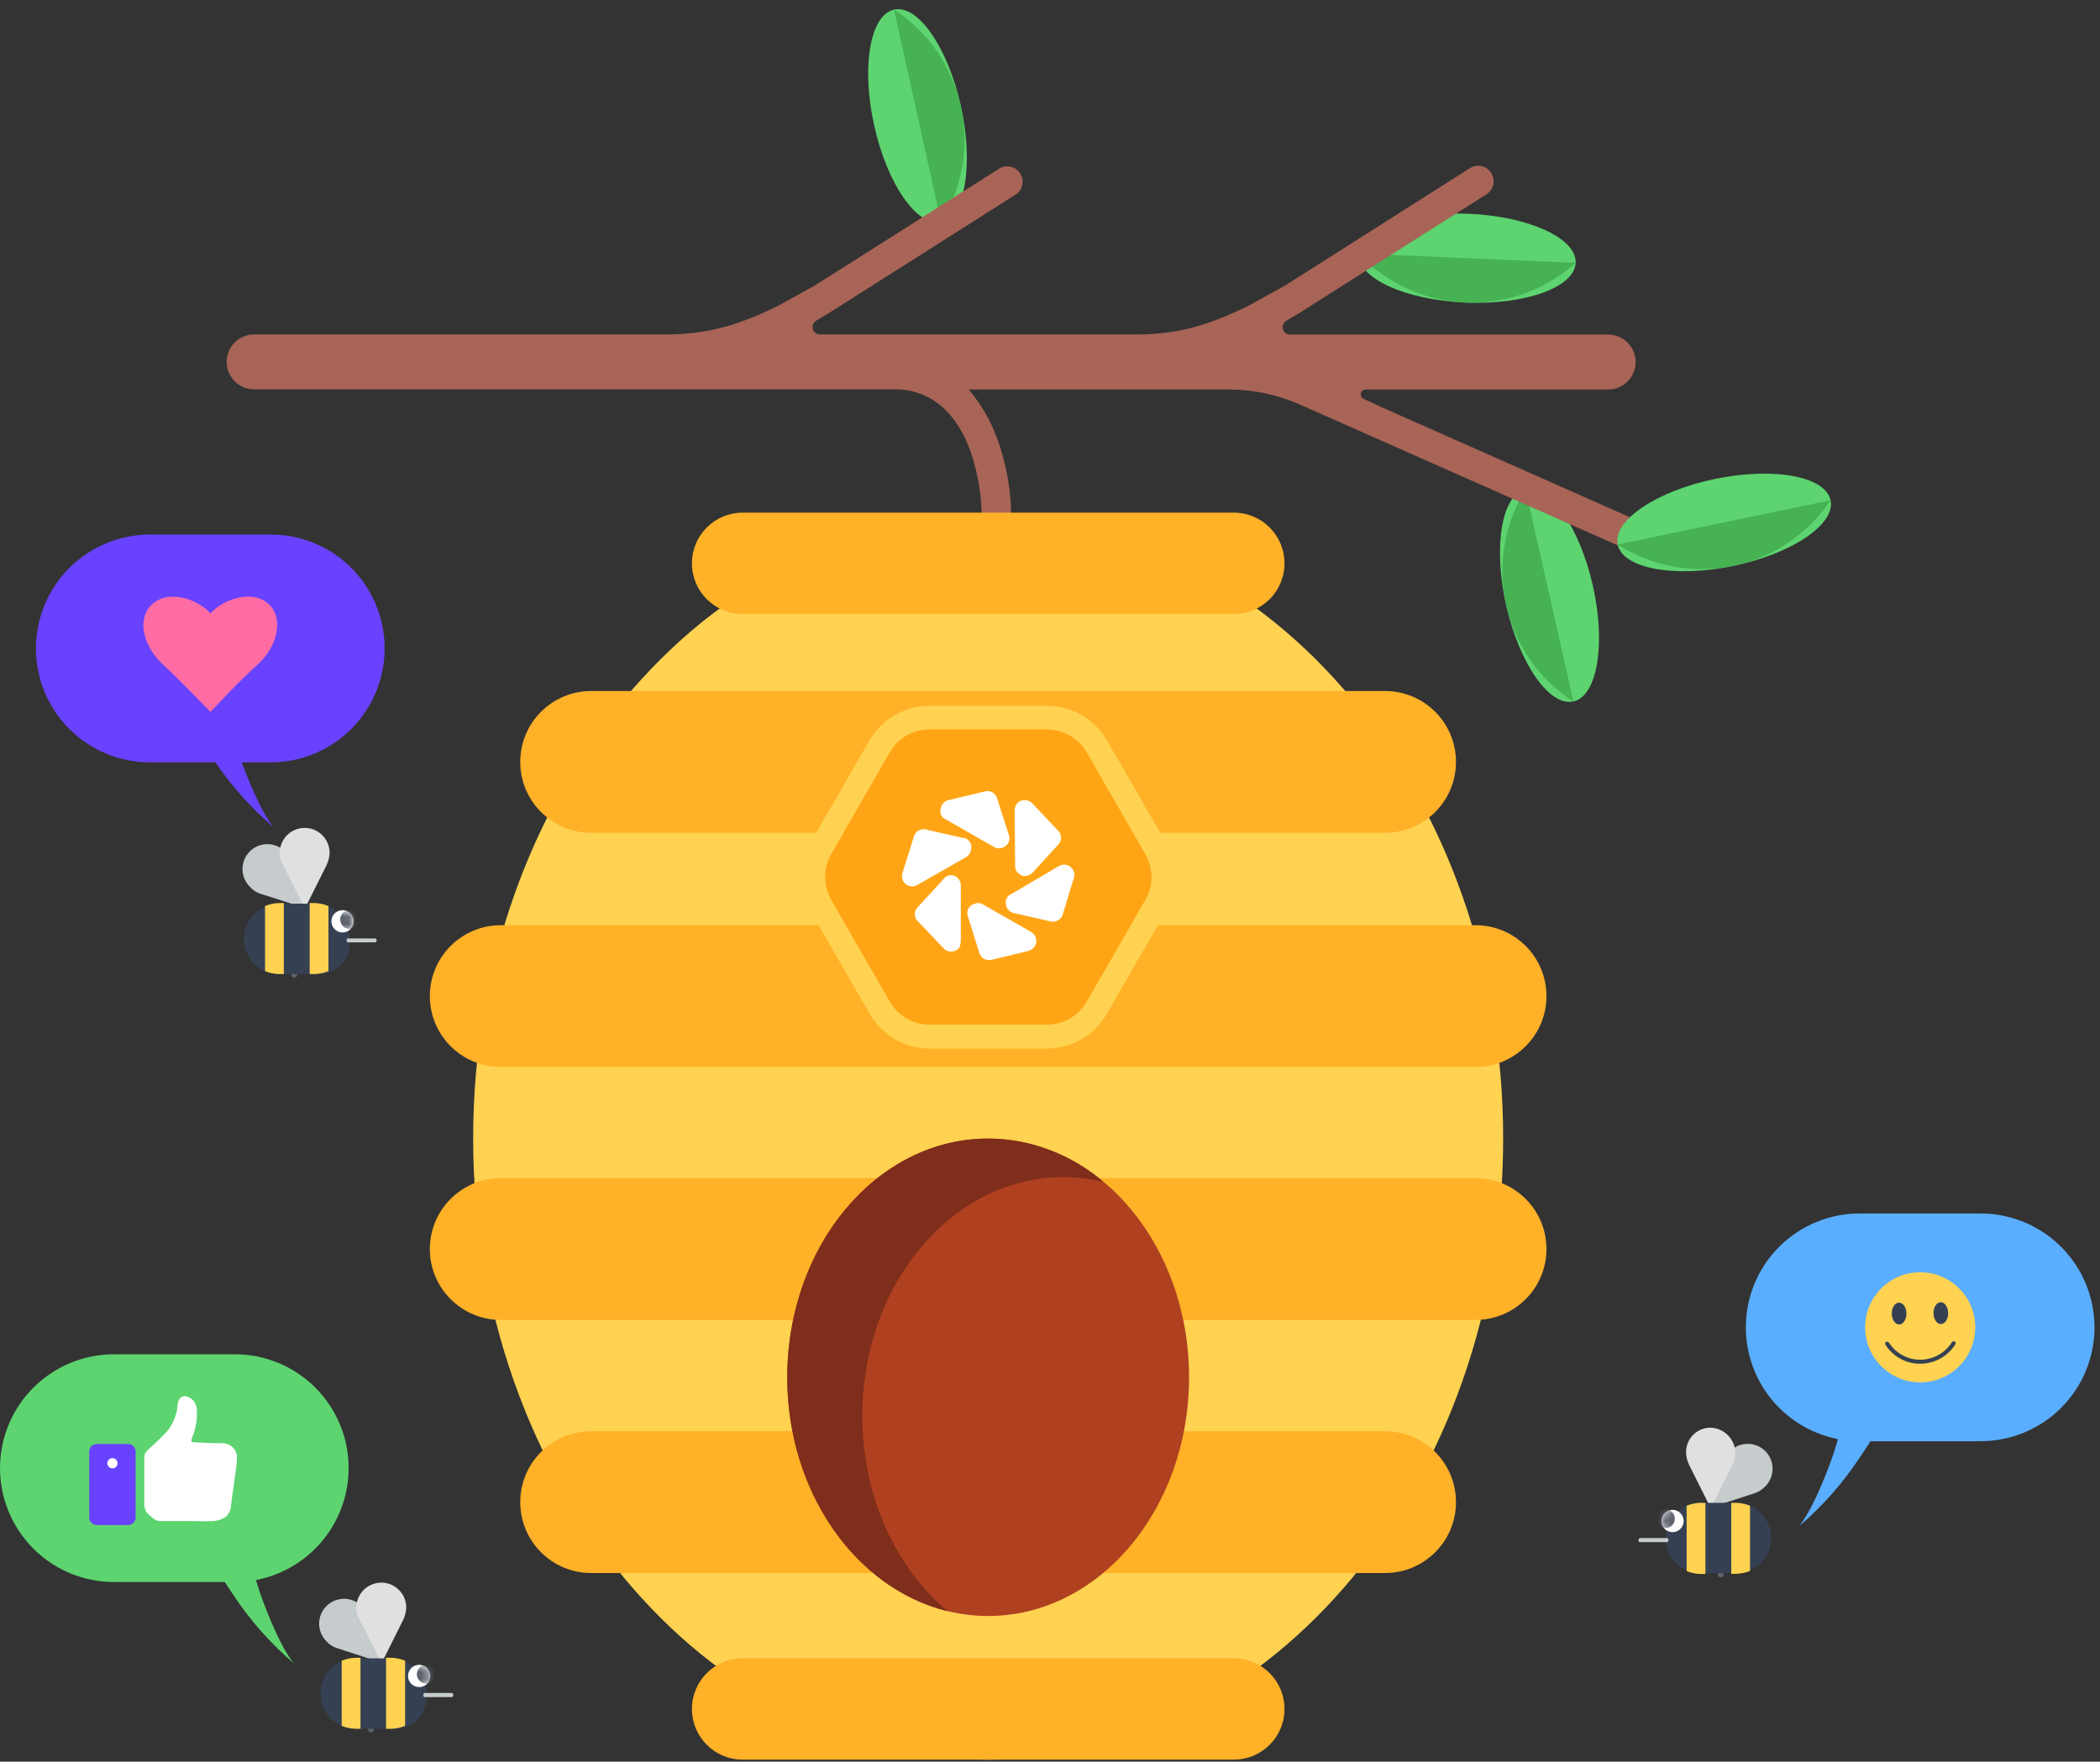 <?xml version="1.0" encoding="UTF-8"?>
<svg fill="none" viewBox="0 0 292 245" xmlns="http://www.w3.org/2000/svg">
<rect x="0" y="0" width="292" height="245" fill="#333333" stroke="none"/>
<path d="m219.09 36.554c0.147-3.41-6.497-6.465-14.839-6.823s-15.224 2.115-15.37 5.525c-0.147 3.41 6.497 6.465 14.839 6.823s15.224-2.115 15.37-5.525z" fill="#5DD470"/>
<path d="m203.71 42.079c5.653 0.247 11.177-1.738 15.38-5.527l-30.205-1.298c3.856 4.13 9.18 6.581 14.825 6.825z" fill="#46B252"/>
<path d="m218.78 97.552c3.329-0.751 4.539-7.963 2.702-16.108-1.837-8.145-6.025-14.14-9.355-13.389-3.329 0.751-4.539 7.963-2.702 16.108 1.837 8.145 6.026 14.14 9.355 13.389z" fill="#5DD470"/>
<path d="m209.43 84.178c1.236 5.521 4.597 10.334 9.355 13.396l-6.653-29.503c-2.981 4.806-3.951 10.591-2.702 16.106z" fill="#46B252"/>
<path d="m130.85 30.858c3.332-0.738 4.569-7.945 2.764-16.098-1.806-8.152-5.971-14.163-9.304-13.424-3.332 0.738-4.569 7.945-2.763 16.097 1.805 8.152 5.971 14.163 9.303 13.424z" fill="#5DD470"/>
<path d="m133.61 14.772c-1.217-5.523-4.557-10.347-9.299-13.429l6.531 29.527c2.999-4.795 3.993-10.577 2.768-16.098z" fill="#46B252"/>
<path d="m231.09 73.908-39.046-17.306-2.449-1.143c-0.139-0.066-0.251-0.177-0.319-0.315-0.067-0.138-0.086-0.294-0.053-0.444 0.034-0.15 0.117-0.284 0.236-0.381 0.119-0.096 0.268-0.149 0.421-0.15h33.732c1.013 0 1.985-0.403 2.701-1.119 0.717-0.717 1.119-1.688 1.119-2.701 0-1.013-0.402-1.985-1.119-2.701-0.716-0.717-1.688-1.119-2.701-1.119h-44.23c-0.225 1e-4 -0.444-0.073-0.623-0.209s-0.308-0.327-0.369-0.544c-0.06-0.217-0.047-0.447 0.036-0.656 0.083-0.209 0.233-0.385 0.426-0.501l1.82-1.086 26.009-16.507c0.239-0.151 0.446-0.347 0.609-0.578 0.163-0.231 0.28-0.491 0.342-0.767 0.063-0.276 0.07-0.561 0.023-0.839-0.048-0.279-0.15-0.545-0.301-0.784-0.15-0.239-0.347-0.446-0.577-0.609-0.231-0.163-0.491-0.28-0.767-0.342-0.275-0.063-0.561-0.07-0.839-0.022-0.279 0.048-0.545 0.15-0.784 0.3l-25.707 16.327s-4.408 2.449-5.078 2.808c-5.028 2.449-9.363 3.992-15.6 3.992h-44.017c-0.221-6e-3 -0.435-0.083-0.609-0.22-0.173-0.137-0.298-0.326-0.356-0.54s-0.045-0.44 0.036-0.646c0.081-0.206 0.226-0.38 0.414-0.497l1.813-1.086 26.008-16.506c0.446-0.318 0.753-0.794 0.858-1.331s1e-3 -1.094-0.292-1.556-0.751-0.795-1.282-0.929c-0.53-0.134-1.092-0.06-1.569 0.207l-25.715 16.302s-4.417 2.449-5.078 2.808c-5.029 2.449-9.363 3.992-15.608 3.992h-57.267c-1.013 0-1.985 0.403-2.701 1.119-0.717 0.717-1.119 1.688-1.119 2.701 0 1.013 0.403 1.985 1.119 2.701 0.716 0.717 1.688 1.119 2.701 1.119h84.222 5.078c3.363 0 8.033 1.837 10.425 8.98 0.985 2.977 1.471 6.097 1.436 9.233-0.014 0.269 0.025 0.538 0.115 0.793s0.229 0.488 0.41 0.688c0.18 0.2 0.398 0.363 0.642 0.478 0.243 0.116 0.507 0.182 0.776 0.196h0.107c0.526-0.001 1.032-0.204 1.413-0.567 0.381-0.363 0.608-0.858 0.636-1.384 0.067-3.626-0.485-7.237-1.633-10.678-0.903-2.829-2.354-5.453-4.27-7.723h36.287c3.436 0.022 6.829 0.764 9.959 2.18l3.266 1.445 45.185 20.025c0.258 0.122 0.538 0.192 0.823 0.204s0.57-0.032 0.838-0.132 0.513-0.252 0.721-0.447 0.375-0.431 0.49-0.692c0.116-0.261 0.178-0.543 0.183-0.828s-0.047-0.569-0.154-0.834c-0.106-0.265-0.265-0.506-0.466-0.709s-0.441-0.363-0.705-0.472h-0.032z" fill="#A86456"/>
<path d="m137.4 244.72c39.55 0 71.61-38.673 71.61-86.378s-32.06-86.378-71.61-86.378c-39.549 0-71.61 38.673-71.61 86.378s32.061 86.378 71.61 86.378z" fill="#FFD251"/>
<path d="m192.59 96.104h-110.39c-5.446 0-9.861 4.413-9.861 9.857s4.415 9.857 9.861 9.857h110.39c5.446 0 9.861-4.413 9.861-9.857s-4.415-9.857-9.861-9.857z" fill="#FFB127"/>
<path d="m205.17 128.67h-135.54c-5.446 0-9.861 4.413-9.861 9.857s4.415 9.858 9.861 9.858h135.54c5.447 0 9.862-4.414 9.862-9.858s-4.415-9.857-9.862-9.857z" fill="#FFB127"/>
<path d="m205.17 163.85h-135.54c-5.446 0-9.861 4.413-9.861 9.857s4.415 9.857 9.861 9.857h135.54c5.447 0 9.862-4.413 9.862-9.857s-4.415-9.857-9.862-9.857z" fill="#FFB127"/>
<path d="m192.59 199.05h-110.39c-5.446 0-9.861 4.413-9.861 9.857s4.415 9.858 9.861 9.858h110.39c5.446 0 9.861-4.414 9.861-9.858s-4.415-9.857-9.861-9.857z" fill="#FFB127"/>
<path d="m171.56 71.296h-68.303c-3.891 0-7.045 3.154-7.045 7.045v0.008c0 3.891 3.154 7.045 7.045 7.045h68.303c3.891 0 7.045-3.154 7.045-7.045v-0.008c0-3.891-3.154-7.045-7.045-7.045z" fill="#FFB127"/>
<path d="m171.56 230.62h-68.303c-3.891 0-7.045 3.154-7.045 7.045v8e-3c0 3.891 3.154 7.045 7.045 7.045h68.303c3.891 0 7.045-3.154 7.045-7.045v-8e-3c0-3.891-3.154-7.045-7.045-7.045z" fill="#FFB127"/>
<path d="m239.26 219.36c-0.055 4e-3 -0.109-5e-3 -0.16-0.024-0.052-0.019-0.098-0.049-0.137-0.088-0.038-0.038-0.068-0.085-0.088-0.136-0.019-0.051-0.027-0.106-0.023-0.16v-3.674c0-0.108 0.043-0.212 0.119-0.288 0.077-0.077 0.181-0.12 0.289-0.12s0.212 0.043 0.289 0.12c0.076 0.076 0.119 0.18 0.119 0.288v3.674c4e-3 0.054-4e-3 0.109-0.024 0.16-0.019 0.051-0.049 0.098-0.087 0.136-0.039 0.039-0.086 0.069-0.137 0.088s-0.106 0.028-0.16 0.024z" fill="#5C626D"/>
<path d="m245.46 206.71c0.322-0.321 0.577-0.703 0.751-1.123 0.174-0.421 0.264-0.871 0.264-1.326s-0.09-0.905-0.264-1.325-0.429-0.802-0.751-1.124c-0.321-0.321-0.703-0.576-1.123-0.751-0.421-0.174-0.871-0.263-1.326-0.263s-0.905 0.089-1.325 0.263c-0.42 0.175-0.802 0.43-1.124 0.751-0.395 0.41-0.677 0.917-0.816 1.47l-2.123 6.449 6.531-2.123c0.495-0.202 0.94-0.508 1.306-0.898z" fill="#C6CBCD"/>
<path d="m241.3 202.06c-0.016-0.912-0.38-1.783-1.017-2.436-0.638-0.652-1.5-1.037-2.412-1.074-0.451-4e-3 -0.899 0.081-1.317 0.252s-0.798 0.423-1.117 0.743c-0.319 0.319-0.572 0.698-0.742 1.116-0.171 0.418-0.257 0.866-0.253 1.318 0.019 0.593 0.158 1.176 0.409 1.714l3.02 6.041 3.102-6.123c0.225-0.485 0.337-1.016 0.327-1.551z" fill="#E0E0E0"/>
<path d="m236.48 209h4.898c1.3 0 2.545 0.516 3.464 1.435 0.918 0.918 1.435 2.164 1.435 3.463s-0.517 2.545-1.435 3.464c-0.919 0.918-2.164 1.434-3.464 1.434h-4.898c-1.299 0-2.545-0.516-3.463-1.434-0.919-0.919-1.435-2.165-1.435-3.464s0.516-2.545 1.435-3.463c0.918-0.919 2.164-1.435 3.463-1.435z" fill="#354153"/>
<path d="m236.48 209c-0.672 0.018-1.335 0.156-1.959 0.408v9.086c0.624 0.253 1.287 0.391 1.959 0.408h0.654v-9.877l-0.654-0.025z" fill="#FFD251"/>
<path d="m241.38 209h-0.653v9.878h0.653c0.673-0.018 1.336-0.156 1.96-0.408v-9.062c-0.624-0.252-1.287-0.39-1.96-0.408z" fill="#FFD251"/>
<path d="m228.07 213.9h3.674c0.033-4e-3 0.066-1e-3 0.098 0.01 0.031 0.011 0.06 0.029 0.084 0.053 0.023 0.023 0.041 0.052 0.052 0.083 0.011 0.032 0.014 0.065 0.011 0.099v0.081c3e-3 0.033 0 0.067-0.011 0.098-0.011 0.032-0.029 0.06-0.052 0.084-0.024 0.024-0.053 0.042-0.084 0.052-0.032 0.011-0.065 0.015-0.098 0.011h-3.674c-0.033 4e-3 -0.067 0-0.098-0.011-0.032-0.01-0.06-0.028-0.084-0.052-0.023-0.024-0.041-0.052-0.052-0.084-0.011-0.031-0.015-0.065-0.011-0.098v-0.081c4e-3 -0.064 0.031-0.124 0.076-0.169s0.105-0.073 0.169-0.076z" fill="#C6CBCD"/>
<path d="m232.56 213.08c0.857 0 1.551-0.694 1.551-1.551s-0.694-1.551-1.551-1.551-1.551 0.694-1.551 1.551 0.694 1.551 1.551 1.551z" fill="#fff"/>
<mask id="c" x="231" y="209" width="4" height="5" maskUnits="userSpaceOnUse">
<path d="m232.56 213.08c0.857 0 1.551-0.694 1.551-1.551s-0.694-1.551-1.551-1.551-1.551 0.694-1.551 1.551 0.694 1.551 1.551 1.551z" fill="#fff"/>
</mask>
<g mask="url(#c)">
<path d="m231.58 212.51c0.721 0 1.306-0.585 1.306-1.306 0-0.722-0.585-1.306-1.306-1.306-0.722 0-1.307 0.584-1.307 1.306 0 0.721 0.585 1.306 1.307 1.306z" fill="#5C626D"/>
</g>
<path d="m240.99 78.707c8.176-1.696 14.242-5.78 13.548-9.122-0.693-3.342-7.883-4.676-16.059-2.98-8.175 1.696-14.241 5.78-13.548 9.122s7.883 4.676 16.059 2.98z" fill="#5DD470"/>
<path d="m240.99 78.692c5.54-1.14 10.408-4.416 13.551-9.119l-29.609 6.147c4.754 3.063 10.523 4.13 16.058 2.971z" fill="#46B252"/>
<path d="m258.59 168.76h16.809c4.199 4e-3 8.225 1.674 11.194 4.643s4.639 6.995 4.643 11.194c-2e-3 4.2-1.671 8.226-4.641 11.196-2.969 2.97-6.996 4.639-11.196 4.641h-16.809c-4.199-2e-3 -8.226-1.671-11.196-4.641-2.969-2.97-4.639-6.996-4.641-11.196-1e-3 -2.08 0.408-4.14 1.204-6.062 0.795-1.922 1.962-3.668 3.432-5.139 1.471-1.471 3.218-2.637 5.139-3.433 1.922-0.795 3.982-1.204 6.062-1.203z" fill="#5AAEFF"/>
<path d="m264.19 193.18c-1.681 3.356-3.59 6.594-5.714 9.69-2.346 3.531-5.177 6.716-8.408 9.461 0 0 1.632-1.486 4.334-8.629 1.306-3.477 2.148-7.111 2.507-10.808l7.281 0.286z" fill="#5AAEFF"/>
<path d="m267 192.25c4.229 0 7.657-3.428 7.657-7.657s-3.428-7.658-7.657-7.658-7.658 3.429-7.658 7.658 3.429 7.657 7.658 7.657z" fill="#FFD251"/>
<path d="m264.08 184.2c0.564-6e-3 1.014-0.69 1.006-1.528-9e-3 -0.839-0.472-1.514-1.036-1.509-0.563 6e-3 -1.013 0.69-1.005 1.529 8e-3 0.838 0.472 1.513 1.035 1.508z" fill="#354153"/>
<path d="m269.88 184.14c0.564-5e-3 1.014-0.69 1.006-1.528-8e-3 -0.839-0.472-1.514-1.035-1.509-0.564 6e-3 -1.014 0.69-1.006 1.529 8e-3 0.838 0.472 1.514 1.035 1.508z" fill="#354153"/>
<path d="m269.18 189.23c-1.242 0.515-2.626 0.576-3.909 0.171-1.283-0.404-2.382-1.249-3.103-2.384-0.038-0.063-0.051-0.137-0.037-0.209 0.013-0.072 0.053-0.137 0.11-0.182 0.063-0.038 0.138-0.051 0.21-0.038 0.072 0.014 0.137 0.053 0.182 0.111 0.365 0.575 0.839 1.072 1.396 1.463s1.185 0.668 1.85 0.816c0.664 0.148 1.351 0.163 2.021 0.045s1.31-0.366 1.884-0.732c0.663-0.411 1.222-0.97 1.633-1.633 0.02-0.032 0.046-0.059 0.077-0.08 0.031-0.022 0.066-0.036 0.103-0.043s0.075-6e-3 0.111 2e-3c0.037 9e-3 0.071 0.025 0.101 0.048 0.057 0.035 0.099 0.092 0.116 0.157 0.016 0.066 7e-3 0.135-0.026 0.194-0.639 1.034-1.592 1.838-2.719 2.294z" fill="#354153"/>
<path d="m40.919 135.96c-0.055 3e-3 -0.109-5e-3 -0.16-0.024s-0.098-0.049-0.136-0.088c-0.039-0.039-0.069-0.085-0.088-0.136s-0.027-0.106-0.024-0.161v-3.673c0-0.108 0.043-0.212 0.119-0.289 0.077-0.076 0.18-0.119 0.289-0.119 0.108 0 0.212 0.043 0.289 0.119 0.076 0.077 0.119 0.181 0.119 0.289v3.673c0.004 0.055-0.004 0.11-0.024 0.161-0.019 0.051-0.049 0.097-0.088 0.136-0.039 0.039-0.085 0.069-0.136 0.088-0.051 0.019-0.106 0.027-0.16 0.024z" fill="#5C626D"/>
<path d="m34.731 123.31c-0.649-0.649-1.014-1.53-1.014-2.449s0.365-1.8 1.014-2.449c0.649-0.65 1.53-1.014 2.449-1.014 0.918 0 1.8 0.364 2.449 1.014 0.396 0.41 0.677 0.917 0.816 1.469l2.123 6.45-6.547-2.098c-0.496-0.203-0.938-0.519-1.29-0.923z" fill="#C6CBCD"/>
<path d="m38.895 118.65c-0.011-0.92 0.344-1.807 0.987-2.465s1.521-1.034 2.441-1.045c0.92-0.011 1.807 0.344 2.465 0.987s1.034 1.521 1.045 2.441c-0.019 0.594-0.158 1.177-0.408 1.715l-3.021 6.041-3.102-6.123c-0.286-0.465-0.428-1.005-0.408-1.551z" fill="#E0E0E0"/>
<path d="m44.364 135.47h-5.551c-1.299 0-2.545-0.516-3.463-1.435-0.919-0.918-1.435-2.164-1.435-3.463s0.516-2.545 1.435-3.464c0.918-0.918 2.164-1.434 3.463-1.434h4.898c1.299 0 2.545 0.516 3.463 1.434 0.918 0.919 1.435 2.165 1.435 3.464v0.653c-0.006 1.124-0.456 2.2-1.25 2.995-0.795 0.794-1.871 1.244-2.994 1.25z" fill="#354153"/>
<path d="m43.711 125.59c0.672 0.018 1.336 0.156 1.959 0.408v9.062c-0.623 0.252-1.287 0.391-1.959 0.408h-0.653v-9.878h0.653z" fill="#FFD251"/>
<path d="m38.813 125.59h0.653v9.878h-0.653c-0.672-0.017-1.336-0.156-1.959-0.408v-9.062c0.623-0.252 1.287-0.39 1.959-0.408z" fill="#FFD251"/>
<path d="m52.12 131.06h-3.674c-0.033 4e-3 -0.067 0-0.098-0.011s-0.06-0.029-0.084-0.052c-0.024-0.024-0.042-0.053-0.052-0.084-0.011-0.032-0.015-0.065-0.011-0.098v-0.057c-0.004-0.033-3e-4 -0.067 0.011-0.099 0.011-0.031 0.029-0.06 0.052-0.083 0.024-0.024 0.052-0.042 0.084-0.053s0.065-0.014 0.098-0.01h3.674c0.033-4e-3 0.067-1e-3 0.098 0.01s0.06 0.029 0.084 0.053c0.024 0.023 0.042 0.052 0.052 0.083 0.011 0.032 0.015 0.066 0.011 0.099v0.081c2e-4 0.031-0.006 0.062-0.019 0.091-0.013 0.028-0.031 0.054-0.054 0.074-0.023 0.021-0.051 0.037-0.08 0.046-0.03 0.01-0.061 0.013-0.092 0.01z" fill="#C6CBCD"/>
<path d="m47.63 129.68c0.857 0 1.551-0.695 1.551-1.551 0-0.857-0.694-1.551-1.551-1.551-0.857 0-1.551 0.694-1.551 1.551 0 0.856 0.694 1.551 1.551 1.551z" fill="#fff"/>
<mask id="b" x="46" y="126" width="4" height="4" maskUnits="userSpaceOnUse">
<path d="m47.63 129.68c0.857 0 1.551-0.695 1.551-1.551 0-0.857-0.694-1.551-1.551-1.551-0.857 0-1.551 0.694-1.551 1.551 0 0.856 0.694 1.551 1.551 1.551z" fill="#fff"/>
</mask>
<g mask="url(#b)">
<path d="m48.609 129.18c0.721 0 1.306-0.585 1.306-1.306s-0.585-1.306-1.306-1.306-1.306 0.585-1.306 1.306 0.585 1.306 1.306 1.306z" fill="#5C626D"/>
</g>
<path d="m53.483 90.18c-0.002 4.199-1.67 8.226-4.638 11.196-2.968 2.971-6.992 4.643-11.191 4.649h-16.817c-4.2-4e-3 -8.227-1.675-11.197-4.646-2.969-2.971-4.638-6.999-4.641-11.199 0.004-4.199 1.674-8.225 4.643-11.194 2.969-2.969 6.995-4.639 11.194-4.643h16.817c2.079 0 4.138 0.41 6.059 1.206 1.921 0.796 3.666 1.963 5.136 3.433 1.47 1.471 2.636 3.217 3.431 5.138s1.204 3.981 1.203 6.06z" fill="#6942FF"/>
<path d="m31.27 95.658c0.357 3.701 1.203 7.338 2.514 10.816 2.694 7.135 4.327 8.629 4.327 8.629-3.234-2.746-6.064-5.934-8.408-9.47-2.122-3.094-4.031-6.328-5.714-9.681l7.282-0.294z" fill="#6942FF"/>
<path d="m37.515 84.163c-2.31-2.384-6.596-0.751-8.253 1.143-1.633-1.91-5.902-3.494-8.245-1.143-1.845 1.837-1.396 5.584 1.967 8.563 2.343 2.163 6.278 6.286 6.278 6.286s3.878-4.188 6.286-6.343c3.176-2.727 3.812-6.604 1.967-8.506z" fill="#FF6CA4"/>
<path d="m51.593 240.92c-0.054 3e-3 -0.109-5e-3 -0.16-0.024-0.051-0.019-0.098-0.049-0.136-0.088-0.039-0.038-0.069-0.085-0.088-0.136-0.019-0.051-0.027-0.106-0.024-0.16v-3.674c0-0.108 0.043-0.212 0.12-0.289 0.076-0.076 0.18-0.119 0.289-0.119 0.108 0 0.212 0.043 0.289 0.119 0.077 0.077 0.12 0.181 0.12 0.289v3.674c0.004 0.054-0.004 0.109-0.024 0.16-0.019 0.051-0.049 0.098-0.088 0.136-0.039 0.039-0.085 0.069-0.136 0.088-0.051 0.019-0.106 0.027-0.16 0.024z" fill="#5C626D"/>
<path d="m45.389 228.26c-0.649-0.649-1.014-1.53-1.014-2.449 0-0.918 0.365-1.799 1.014-2.449 0.65-0.649 1.53-1.014 2.449-1.014 0.918 0 1.8 0.365 2.449 1.014 0.396 0.41 0.677 0.917 0.816 1.469l2.123 6.45-6.531-2.123c-0.5-0.193-0.947-0.5-1.306-0.898z" fill="#C6CBCD"/>
<path d="m49.552 223.61c-0.011-0.92 0.344-1.807 0.987-2.465s1.521-1.034 2.441-1.045c0.92-0.011 1.807 0.344 2.465 0.987s1.034 1.521 1.045 2.442c-0.019 0.593-0.157 1.176-0.408 1.714l-3.021 6.041-3.102-6.123c-0.286-0.465-0.428-1.005-0.408-1.551z" fill="#E0E0E0"/>
<path d="m55.022 240.43h-5.551c-1.299 0-2.545-0.516-3.463-1.435-0.918-0.919-1.435-2.164-1.435-3.464 0-1.299 0.516-2.544 1.435-3.463 0.919-0.919 2.164-1.435 3.463-1.435h4.898c1.299 0 2.545 0.516 3.463 1.435 0.919 0.919 1.435 2.164 1.435 3.463v0.654c-0.006 1.123-0.456 2.199-1.25 2.994s-1.871 1.244-2.994 1.251z" fill="#354153"/>
<path d="m54.369 230.55c0.672 0.017 1.336 0.156 1.959 0.408v9.061c-0.623 0.253-1.287 0.391-1.959 0.409h-0.686v-9.878h0.686z" fill="#FFD251"/>
<path d="m49.471 230.55h0.653v9.878h-0.653c-0.672-0.018-1.336-0.156-1.959-0.409v-9.061c0.623-0.252 1.287-0.391 1.959-0.408z" fill="#FFD251"/>
<path d="m62.777 236.02h-3.674c-0.033 4e-3 -0.067 1e-3 -0.098-0.01s-0.06-0.029-0.084-0.053c-0.024-0.023-0.042-0.052-0.052-0.083-0.011-0.032-0.015-0.065-0.011-0.099v-0.081c-0.004-0.033-3e-4 -0.067 0.011-0.098 0.011-0.032 0.029-0.061 0.052-0.084 0.024-0.024 0.052-0.042 0.084-0.053 0.032-0.01 0.065-0.014 0.098-0.01h3.674c0.033-4e-3 0.067 0 0.098 0.01 0.032 0.011 0.06 0.029 0.084 0.053 0.024 0.023 0.042 0.052 0.052 0.084 0.011 0.031 0.015 0.065 0.011 0.098v0.081c0.004 0.034 3e-4 0.067-0.011 0.099-0.011 0.031-0.029 0.06-0.052 0.083-0.024 0.024-0.052 0.042-0.084 0.053s-0.065 0.014-0.098 0.01z" fill="#C6CBCD"/>
<path d="m58.287 234.63c0.857 0 1.551-0.694 1.551-1.551 0-0.856-0.694-1.551-1.551-1.551-0.857 0-1.551 0.695-1.551 1.551 0 0.857 0.694 1.551 1.551 1.551z" fill="#fff"/>
<mask id="a" x="56" y="231" width="4" height="4" maskUnits="userSpaceOnUse">
<path d="m58.287 234.63c0.857 0 1.551-0.694 1.551-1.551 0-0.856-0.694-1.551-1.551-1.551-0.857 0-1.551 0.695-1.551 1.551 0 0.857 0.694 1.551 1.551 1.551z" fill="#fff"/>
</mask>
<g mask="url(#a)">
<path d="m59.267 234.14c0.721 0 1.306-0.585 1.306-1.306 0-0.722-0.585-1.307-1.306-1.307s-1.306 0.585-1.306 1.307c0 0.721 0.585 1.306 1.306 1.306z" fill="#5C626D"/>
</g>
<path d="m48.475 204.18c-0.002 4.2-1.671 8.226-4.641 11.196s-6.997 4.639-11.196 4.641h-16.8c-4.2-2e-3 -8.227-1.671-11.196-4.641s-4.639-6.996-4.641-11.196c0.002-4.2 1.671-8.227 4.641-11.196 2.97-2.97 6.997-4.639 11.196-4.641h16.8c2.08-2e-3 4.141 0.406 6.063 1.201s3.669 1.962 5.14 3.433 2.638 3.217 3.433 5.14c0.795 1.922 1.203 3.983 1.201 6.063z" fill="#5DD470"/>
<path d="m34.091 211.95c0.359 3.697 1.202 7.33 2.506 10.808 2.694 7.135 4.335 8.629 4.335 8.629-3.232-2.745-6.062-5.93-8.408-9.462-2.122-3.096-4.031-6.334-5.715-9.69l7.282-0.285z" fill="#5DD470"/>
<path d="m25.927 211.53h-3.739c-0.208-4e-3 -0.411-0.063-0.588-0.171-0.291-0.184-0.564-0.395-0.816-0.629-0.241-0.196-0.433-0.445-0.559-0.729-0.126-0.284-0.184-0.594-0.167-0.904v-6.326c-0.004-0.213 0.039-0.423 0.127-0.617 0.087-0.193 0.217-0.365 0.379-0.502 0.914-0.857 1.853-1.706 2.694-2.628 0.86-1.072 1.368-2.384 1.453-3.756 0.139-1.02 0.816-1.396 1.682-0.873 0.265 0.147 0.49 0.355 0.657 0.609 0.166 0.253 0.269 0.542 0.298 0.844 0.123 1.365-0.084 2.74-0.604 4.008-0.237 0.694-0.237 0.702 0.498 0.735 1.265 0.057 2.531 0.139 3.796 0.122 0.477 0.014 0.933 0.2 1.283 0.524 0.35 0.325 0.57 0.765 0.619 1.24 0.005 0.683-0.046 1.366-0.155 2.041-0.212 1.632-0.482 3.265-0.669 4.963-0.022 0.389-0.155 0.764-0.384 1.079-0.229 0.316-0.543 0.559-0.906 0.701-0.426 0.174-0.879 0.274-1.339 0.293-1.184 0.033-2.367-0.024-3.559-0.024z" fill="#fff"/>
<path d="m17.804 200.82h-4.343c-0.582 0-1.053 0.471-1.053 1.053v9.167c0 0.582 0.471 1.053 1.053 1.053h4.343c0.582 0 1.053-0.471 1.053-1.053v-9.167c0-0.582-0.471-1.053-1.053-1.053z" fill="#6942FF"/>
<path d="m15.633 204.21c0.392 0 0.71-0.318 0.71-0.71s-0.318-0.71-0.71-0.71c-0.392 0-0.71 0.318-0.71 0.71s0.318 0.71 0.71 0.71z" fill="#fff"/>
<path d="m137.4 224.74c15.429 0 27.936-14.864 27.936-33.2 0-18.337-12.507-33.201-27.936-33.201-15.428 0-27.935 14.864-27.935 33.201 0 18.336 12.507 33.2 27.935 33.2z" fill="#AF4120"/>
<path d="m119.9 196.91c0-18.335 12.506-33.201 27.935-33.201 1.893-2e-3 3.778 0.223 5.617 0.67-4.467-3.847-10.154-5.985-16.05-6.033-15.429 0-27.935 14.865-27.935 33.201 0 16.049 9.584 29.437 22.311 32.531-7.184-6.008-11.878-15.935-11.878-27.168z" fill="#7F2E1B"/>
<path d="m145.58 101.45h-16.327c-1.119-2e-3 -2.22 0.292-3.19 0.851s-1.776 1.363-2.337 2.332l-8.163 14.164c-0.558 0.971-0.851 2.072-0.851 3.192s0.293 2.221 0.851 3.192l8.163 14.155c0.552 0.976 1.351 1.788 2.317 2.356 0.966 0.567 2.065 0.87 3.186 0.877h16.327c1.131-3e-3 2.242-0.307 3.217-0.881 0.976-0.574 1.781-1.397 2.334-2.384l8.163-14.156c0.561-0.97 0.857-2.071 0.857-3.192 0-1.12-0.296-2.221-0.857-3.192l-8.163-14.163c-0.567-0.962-1.375-1.758-2.344-2.311-0.97-0.553-2.067-0.843-3.183-0.84z" fill="#FFA515"/>
<path d="m132.75 121.82c-0.277-0.118-0.586-0.136-0.875-0.051s-0.539 0.268-0.708 0.517l-3.56 3.886c-0.259 0.26-0.405 0.612-0.405 0.979s0.146 0.72 0.405 0.98h0.041l3.559 3.763c0.195 0.203 0.445 0.345 0.719 0.408 0.286 0.072 0.588 0.051 0.862-0.059s0.507-0.303 0.664-0.553c0.082-0.296 0.132-0.6 0.147-0.906v-7.617c5e-3 -0.282-0.073-0.56-0.223-0.8-0.151-0.239-0.369-0.429-0.626-0.547z" fill="#fff"/>
<path d="m135.03 118.08c0.075-0.336 0.015-0.688-0.169-0.979s-0.475-0.497-0.811-0.573h-0.196l-5.143-1.175c-0.343-0.074-0.702-0.017-1.005 0.162-0.302 0.178-0.526 0.465-0.627 0.801l-1.568 5.029c-0.084 0.212-0.114 0.441-0.088 0.667 0.025 0.227 0.106 0.443 0.235 0.631 0.207 0.308 0.525 0.523 0.889 0.6 0.363 0.076 0.741 7e-3 1.054-0.192l6.67-3.82c0.216-0.109 0.399-0.273 0.532-0.475 0.134-0.202 0.212-0.435 0.227-0.676z" fill="#fff"/>
<path d="m131.5 113.95 6.678 3.821c0.251 0.149 0.54 0.22 0.831 0.202 0.292-0.017 0.571-0.122 0.802-0.3 0.237-0.177 0.41-0.427 0.494-0.711s0.074-0.587-0.029-0.865l-1.633-5.069c-0.097-0.35-0.328-0.647-0.643-0.827s-0.688-0.229-1.038-0.137l-5.086 1.217c-0.274 0.063-0.524 0.205-0.719 0.408-0.187 0.217-0.309 0.483-0.351 0.767-0.101 0.291-0.085 0.609 0.045 0.888 0.129 0.279 0.362 0.496 0.649 0.606z" fill="#fff"/>
<path d="m141.34 121.16c0.17 0.236 0.394 0.426 0.653 0.555 0.131 0.074 0.277 0.117 0.427 0.127 0.149 0.01 0.299-0.014 0.439-0.069 0.27-0.073 0.518-0.213 0.718-0.409l3.559-3.894c0.257-0.258 0.4-0.607 0.4-0.971s-0.143-0.713-0.4-0.972l-0.049-0.04-3.559-3.772c-0.191-0.203-0.438-0.345-0.71-0.408-0.288-0.059-0.587-0.04-0.865 0.057-0.269 0.111-0.496 0.303-0.651 0.548-0.155 0.246-0.23 0.534-0.215 0.824l0.066 7.608c-0.017 0.284 0.048 0.568 0.187 0.816z" fill="#fff"/>
<path d="m149.14 120.88c-0.204-0.312-0.523-0.53-0.887-0.606-0.365-0.077-0.745-6e-3 -1.056 0.198l-6.621 3.894c-0.144 0.042-0.275 0.121-0.381 0.228s-0.182 0.239-0.223 0.384c-0.131 0.251-0.166 0.541-0.098 0.816 0.039 0.281 0.161 0.544 0.352 0.754s0.441 0.357 0.717 0.422l5.143 1.175c0.352 0.084 0.722 0.03 1.035-0.15 0.313-0.181 0.544-0.475 0.647-0.821l1.527-4.988c0.084-0.213 0.114-0.445 0.087-0.672-0.027-0.228-0.111-0.446-0.242-0.634z" fill="#fff"/>
<path d="m143.38 129.61-6.694-3.821c-0.242-0.157-0.53-0.226-0.816-0.196-0.286 0.059-0.561 0.161-0.817 0.302-0.239 0.176-0.413 0.426-0.496 0.711-0.082 0.284-0.069 0.589 0.039 0.865l1.576 5.045c0.101 0.349 0.334 0.646 0.649 0.827s0.688 0.233 1.041 0.144l5.085-1.224c0.289-0.072 0.55-0.227 0.753-0.444 0.202-0.217 0.338-0.488 0.39-0.781 0.028-0.28-0.024-0.563-0.149-0.816-0.126-0.253-0.32-0.465-0.561-0.612z" fill="#fff"/>
<path d="m145.58 101.45c1.119 1e-3 2.219 0.296 3.188 0.854 0.97 0.559 1.776 1.362 2.339 2.33l8.163 14.163c0.561 0.97 0.857 2.071 0.857 3.192s-0.296 2.222-0.857 3.192l-8.163 14.123c-0.56 0.97-1.366 1.776-2.336 2.336s-2.07 0.855-3.191 0.856h-16.327c-1.12 1e-3 -2.221-0.293-3.192-0.854-0.97-0.56-1.775-1.367-2.334-2.338l-8.164-14.156c-0.558-0.971-0.851-2.071-0.851-3.192 0-1.12 0.293-2.22 0.851-3.191l8.164-14.164c0.56-0.969 1.366-1.774 2.336-2.333s2.071-0.852 3.19-0.851h16.327m0-3.265h-16.327c-1.692 0.003-3.355 0.449-4.821 1.294-1.467 0.845-2.687 2.059-3.538 3.522l-8.164 14.164c-0.846 1.467-1.291 3.131-1.291 4.824 0 1.694 0.445 3.358 1.291 4.825l8.164 14.156c0.838 1.475 2.049 2.705 3.512 3.564 1.463 0.86 3.126 1.32 4.823 1.334h16.327c1.704-6e-3 3.376-0.462 4.847-1.322s2.688-2.094 3.528-3.576l8.164-14.156c0.846-1.467 1.291-3.131 1.291-4.825 0-1.693-0.445-3.357-1.291-4.824l-8.164-14.164c-0.849-1.463-2.067-2.677-3.532-3.522-1.466-0.845-3.127-1.291-4.819-1.294z" fill="#FFD251"/>
</svg>
